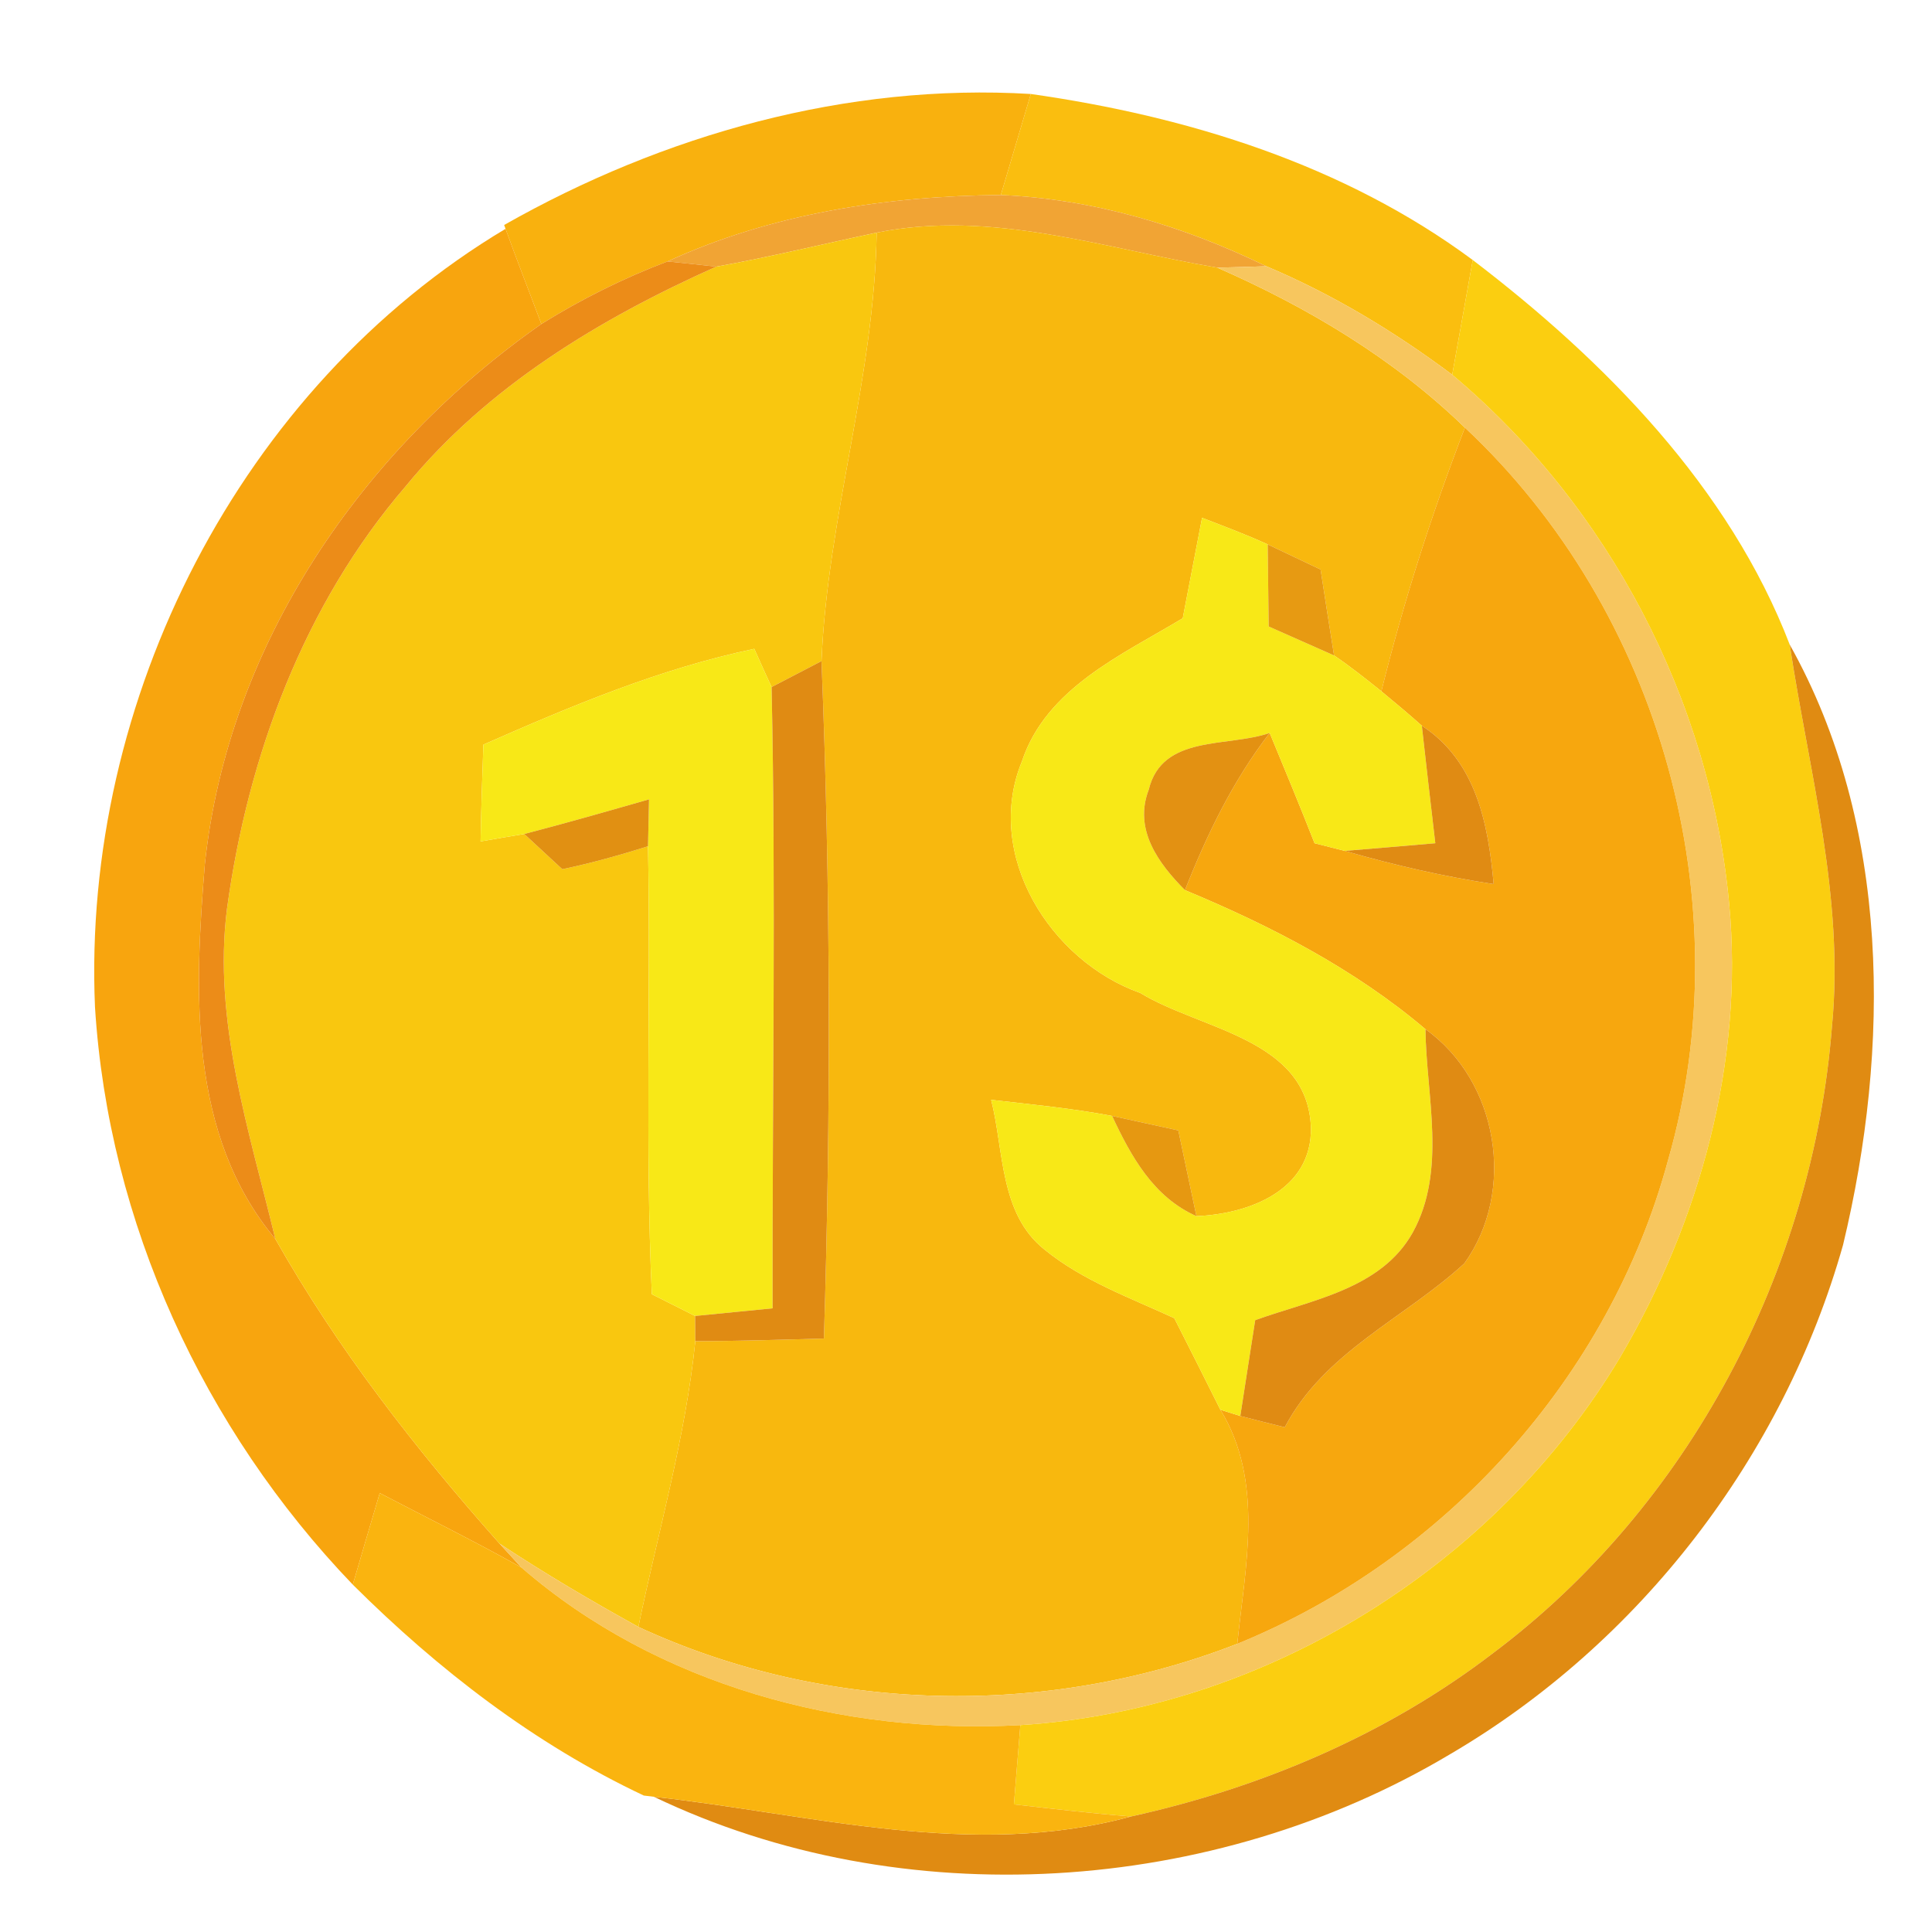 <svg xmlns="http://www.w3.org/2000/svg" width="128" height="128" version="1.1" viewBox="0 0 96 96"><g id="#f9b10eff"><path fill="#f9b10e" d="M 25.05 11.18 C 32.96 6.69 42.08 4.12 51.22 4.67 C 50.72 6.34 50.23 8.02 49.73 9.69 C 44.06 9.74 38.35 10.61 33.17 12.99 C 30.98 13.82 28.88 14.87 26.90 16.10 C 26.31 14.52 25.69 12.95 25.12 11.37 L 25.05 11.18 Z" opacity="1"/></g><g id="#fabe0fff"><path fill="#fabe0f" d="M 51.22 4.67 C 59.02 5.78 66.78 8.18 73.18 12.92 C 72.84 14.82 72.50 16.72 72.16 18.62 C 69.30 16.48 66.22 14.62 62.92 13.23 C 58.79 11.22 54.34 9.89 49.73 9.69 C 50.23 8.02 50.72 6.34 51.22 4.67 Z" opacity="1"/></g><g id="#f1a434ff"><path fill="#f1a434" d="M 33.17 12.99 C 38.35 10.61 44.06 9.74 49.73 9.69 C 54.34 9.89 58.79 11.22 62.92 13.23 C 62.31 13.25 61.09 13.29 60.49 13.30 C 54.90 12.35 49.29 10.40 43.56 11.56 C 40.91 12.12 38.27 12.77 35.59 13.25 C 34.99 13.18 33.78 13.05 33.17 12.99 Z" opacity="1"/></g><g id="#f8b80eff"><path fill="#f8b80e" d="M 43.56 11.56 C 49.29 10.40 54.90 12.35 60.49 13.30 C 64.98 15.27 69.26 17.82 72.79 21.25 C 71.14 25.53 69.74 29.90 68.64 34.35 C 67.87 33.73 67.10 33.12 66.29 32.57 C 66.06 31.15 65.84 29.73 65.62 28.30 C 64.96 27.99 63.65 27.36 62.99 27.05 C 61.92 26.56 60.82 26.15 59.73 25.73 C 59.41 27.39 59.09 29.06 58.77 30.72 C 55.73 32.55 51.99 34.19 50.78 37.83 C 48.87 42.47 52.18 47.75 56.66 49.34 C 59.67 51.18 64.97 51.60 65.14 56.02 C 65.20 59.15 62.06 60.32 59.45 60.43 C 59.15 59.01 58.85 57.59 58.55 56.17 C 57.72 55.99 56.08 55.63 55.26 55.45 C 53.27 55.07 51.26 54.88 49.25 54.65 C 49.89 57.17 49.66 60.31 51.90 62.09 C 53.80 63.64 56.15 64.48 58.35 65.50 C 59.12 67.01 59.88 68.53 60.64 70.05 C 62.82 73.60 61.88 77.81 61.48 81.68 C 51.96 85.39 41.00 85.14 31.72 80.84 C 32.70 76.11 34.06 71.45 34.55 66.64 C 36.68 66.64 38.81 66.57 40.94 66.51 C 41.29 55.29 41.27 44.06 40.82 32.85 C 41.12 25.68 43.45 18.76 43.56 11.56 Z" opacity="1"/></g><g id="#f8a50eff"><path fill="#f8a50e" d="M 4.72 50.04 C 4.06 34.78 11.93 19.25 25.12 11.37 C 25.69 12.95 26.31 14.52 26.90 16.10 C 18.01 22.32 11.34 31.99 10.18 42.93 C 9.66 49.25 9.34 56.38 13.68 61.56 C 16.78 67.04 20.65 72.00 24.82 76.70 L 25.91 77.89 C 23.60 76.59 21.22 75.42 18.87 74.19 C 18.42 75.71 17.97 77.22 17.53 78.74 C 10.11 71.01 5.39 60.75 4.72 50.04 Z" opacity="1"/></g><g id="#f9c70fff"><path fill="#f9c70f" d="M 35.59 13.25 C 38.27 12.77 40.91 12.12 43.56 11.56 C 43.45 18.76 41.12 25.68 40.82 32.85 C 40.20 33.17 38.96 33.82 38.34 34.14 C 38.12 33.66 37.69 32.72 37.48 32.24 C 32.80 33.22 28.38 35.08 24.02 37.00 C 23.96 38.60 23.91 40.20 23.88 41.81 C 24.61 41.68 25.33 41.56 26.05 41.44 C 26.53 41.88 27.47 42.75 27.94 43.19 C 29.38 42.89 30.80 42.49 32.20 42.05 C 32.34 49.47 32.05 56.89 32.39 64.31 C 32.93 64.58 34.00 65.12 34.54 65.39 C 34.54 65.70 34.55 66.33 34.55 66.64 C 34.06 71.45 32.70 76.11 31.72 80.84 C 29.37 79.54 27.06 78.18 24.82 76.70 C 20.65 72.00 16.78 67.04 13.68 61.56 C 12.39 56.20 10.57 50.74 11.28 45.15 C 12.32 37.55 15.11 30.03 20.16 24.16 C 24.22 19.20 29.82 15.83 35.59 13.25 Z" opacity="1"/></g><g id="#ec8c18ff"><path fill="#ec8c18" d="M 26.90 16.10 C 28.88 14.87 30.98 13.82 33.17 12.99 C 33.78 13.05 34.99 13.18 35.59 13.25 C 29.82 15.83 24.22 19.20 20.16 24.16 C 15.11 30.03 12.32 37.55 11.28 45.15 C 10.57 50.74 12.39 56.20 13.68 61.56 C 9.34 56.38 9.66 49.25 10.18 42.93 C 11.34 31.99 18.01 22.32 26.90 16.10 Z" opacity="1"/></g><g id="#f7c65eff"><path fill="#f7c65e" d="M 60.49 13.30 C 61.09 13.29 62.31 13.25 62.92 13.23 C 66.22 14.62 69.30 16.48 72.16 18.62 C 79.94 25.15 84.98 34.79 85.92 44.89 C 86.66 52.75 84.47 60.68 80.51 67.43 C 74.28 77.85 62.84 84.95 50.70 85.72 C 41.87 86.20 32.67 83.75 25.91 77.89 L 24.82 76.70 C 27.06 78.18 29.37 79.54 31.72 80.84 C 41.00 85.14 51.96 85.39 61.48 81.68 C 71.79 77.48 79.95 68.46 82.87 57.70 C 86.58 44.88 82.53 30.36 72.79 21.25 C 69.26 17.82 64.98 15.27 60.49 13.30 Z" opacity="1"/></g><g id="#fbce10ff"><path fill="#fbce10" d="M 73.18 12.92 C 79.75 17.93 85.93 24.22 88.93 32.03 C 89.88 38.31 91.65 44.59 91.03 51.00 C 90.08 63.13 83.93 74.86 74.14 82.18 C 68.88 86.20 62.65 88.84 56.20 90.26 C 54.26 90.11 52.32 89.88 50.38 89.66 C 50.49 88.35 50.59 87.03 50.70 85.72 C 62.84 84.95 74.28 77.85 80.51 67.43 C 84.47 60.68 86.66 52.75 85.92 44.89 C 84.98 34.79 79.94 25.15 72.16 18.62 C 72.50 16.72 72.84 14.82 73.18 12.92 Z" opacity="1"/></g><g id="#f7a70eff"><path fill="#f7a70e" d="M 68.64 34.35 C 69.74 29.90 71.14 25.53 72.79 21.25 C 82.53 30.36 86.58 44.88 82.87 57.70 C 79.95 68.46 71.79 77.48 61.48 81.68 C 61.88 77.81 62.82 73.60 60.64 70.05 L 61.63 70.36 C 62.37 70.55 63.10 70.74 63.84 70.92 C 65.81 67.17 69.79 65.51 72.76 62.78 C 75.35 59.18 74.45 53.72 70.83 51.14 C 67.29 48.14 63.14 46.00 58.88 44.23 C 59.97 41.47 61.27 38.78 63.09 36.42 C 63.84 38.24 64.60 40.06 65.32 41.90 C 65.70 41.99 66.44 42.19 66.82 42.28 C 69.25 42.98 71.72 43.55 74.22 43.93 C 73.95 40.93 73.35 37.82 70.65 36.06 C 69.99 35.47 69.32 34.91 68.64 34.35 Z" opacity="1"/></g><g id="#f8e817ff"><path fill="#f8e817" d="M 59.73 25.73 C 60.82 26.15 61.92 26.56 62.99 27.05 C 63.01 28.41 63.02 29.77 63.04 31.13 C 63.85 31.49 65.47 32.21 66.29 32.57 C 67.10 33.12 67.87 33.73 68.64 34.35 C 69.32 34.91 69.99 35.47 70.65 36.06 C 70.87 38.01 71.09 39.96 71.32 41.90 C 70.19 42.00 67.94 42.19 66.82 42.28 C 66.44 42.19 65.70 41.99 65.32 41.90 C 64.60 40.06 63.84 38.24 63.09 36.42 C 60.99 37.15 57.75 36.48 57.08 39.24 C 56.32 41.22 57.56 42.90 58.88 44.23 C 63.14 46.00 67.29 48.14 70.83 51.14 C 70.87 54.47 71.90 58.15 70.20 61.24 C 68.62 64.07 65.15 64.59 62.37 65.60 C 62.12 67.18 61.88 68.77 61.63 70.36 L 60.64 70.05 C 59.88 68.53 59.12 67.01 58.35 65.50 C 56.15 64.48 53.80 63.64 51.90 62.09 C 49.66 60.31 49.89 57.17 49.25 54.65 C 51.26 54.88 53.27 55.07 55.26 55.45 C 56.20 57.46 57.31 59.48 59.45 60.43 C 62.06 60.32 65.20 59.15 65.14 56.02 C 64.97 51.60 59.67 51.18 56.66 49.34 C 52.18 47.75 48.87 42.47 50.78 37.83 C 51.99 34.19 55.73 32.55 58.77 30.72 C 59.09 29.06 59.41 27.39 59.73 25.73 Z" opacity="1"/><path fill="#f8e817" d="M 24.02 37.00 C 28.38 35.08 32.80 33.22 37.48 32.24 C 37.69 32.72 38.12 33.66 38.34 34.14 C 38.56 44.42 38.37 54.72 38.39 65.01 C 37.43 65.11 35.50 65.29 34.54 65.39 C 34.00 65.12 32.93 64.58 32.39 64.31 C 32.05 56.89 32.34 49.47 32.20 42.05 C 32.21 41.46 32.24 40.30 32.25 39.72 C 30.19 40.31 28.13 40.90 26.05 41.44 C 25.33 41.56 24.61 41.68 23.88 41.81 C 23.91 40.20 23.96 38.60 24.02 37.00 Z" opacity="1"/></g><g id="#e79a12ff"><path fill="#e79a12" d="M 62.99 27.05 C 63.65 27.36 64.96 27.99 65.62 28.30 C 65.84 29.73 66.06 31.15 66.29 32.57 C 65.47 32.21 63.85 31.49 63.04 31.13 C 63.02 29.77 63.01 28.41 62.99 27.05 Z" opacity="1"/></g><g id="#e08b13ff"><path fill="#e08b13" d="M 40.82 32.85 C 41.27 44.06 41.29 55.29 40.94 66.51 C 38.81 66.57 36.68 66.64 34.55 66.64 C 34.55 66.33 34.54 65.70 34.54 65.39 C 35.50 65.29 37.43 65.11 38.39 65.01 C 38.37 54.72 38.56 44.42 38.34 34.14 C 38.96 33.82 40.20 33.17 40.82 32.85 Z" opacity="1"/><path fill="#e08b13" d="M 70.65 36.06 C 73.35 37.82 73.95 40.93 74.22 43.93 C 71.72 43.55 69.25 42.98 66.82 42.28 C 67.94 42.19 70.19 42.00 71.32 41.90 C 71.09 39.96 70.87 38.01 70.65 36.06 Z" opacity="1"/><path fill="#e08b13" d="M 70.83 51.14 C 74.45 53.72 75.35 59.18 72.76 62.78 C 69.79 65.51 65.81 67.17 63.84 70.92 C 63.10 70.74 62.37 70.55 61.63 70.36 C 61.88 68.77 62.12 67.18 62.37 65.60 C 65.15 64.59 68.62 64.07 70.20 61.24 C 71.90 58.15 70.87 54.47 70.83 51.14 Z" opacity="1"/></g><g id="#e08b12ff"><path fill="#e08b12" d="M 88.93 32.03 C 93.96 41.00 93.93 52.08 91.58 61.86 C 88.61 72.38 81.47 81.66 72.03 87.18 C 60.28 94.18 44.86 95.21 32.49 89.28 C 40.35 90.15 48.32 92.41 56.20 90.26 C 62.65 88.84 68.88 86.20 74.14 82.18 C 83.93 74.86 90.08 63.13 91.03 51.00 C 91.65 44.59 89.88 38.31 88.93 32.03 Z" opacity="1"/></g><g id="#e39112ff"><path fill="#e39112" d="M 57.08 39.24 C 57.75 36.48 60.99 37.15 63.09 36.42 C 61.27 38.78 59.97 41.47 58.88 44.23 C 57.56 42.90 56.32 41.22 57.08 39.24 Z" opacity="1"/></g><g id="#e19012ff"><path fill="#e19012" d="M 26.05 41.44 C 28.13 40.90 30.19 40.31 32.25 39.72 C 32.24 40.30 32.21 41.46 32.20 42.05 C 30.80 42.49 29.38 42.89 27.94 43.19 C 27.47 42.75 26.53 41.88 26.05 41.44 Z" opacity="1"/></g><g id="#e69811ff"><path fill="#e69811" d="M 55.26 55.45 C 56.08 55.63 57.72 55.99 58.55 56.17 C 58.85 57.59 59.15 59.01 59.45 60.43 C 57.31 59.48 56.20 57.46 55.26 55.45 Z" opacity="1"/></g><g id="#fab40fff"><path fill="#fab40f" d="M 18.87 74.19 C 21.22 75.42 23.60 76.59 25.91 77.89 C 32.67 83.75 41.87 86.20 50.70 85.72 C 50.59 87.03 50.49 88.35 50.38 89.66 C 52.32 89.88 54.26 90.11 56.20 90.26 C 48.32 92.41 40.35 90.15 32.49 89.28 L 31.99 89.22 C 26.56 86.66 21.77 82.96 17.53 78.74 C 17.97 77.22 18.42 75.71 18.87 74.19 Z" opacity="1"/></g></svg>